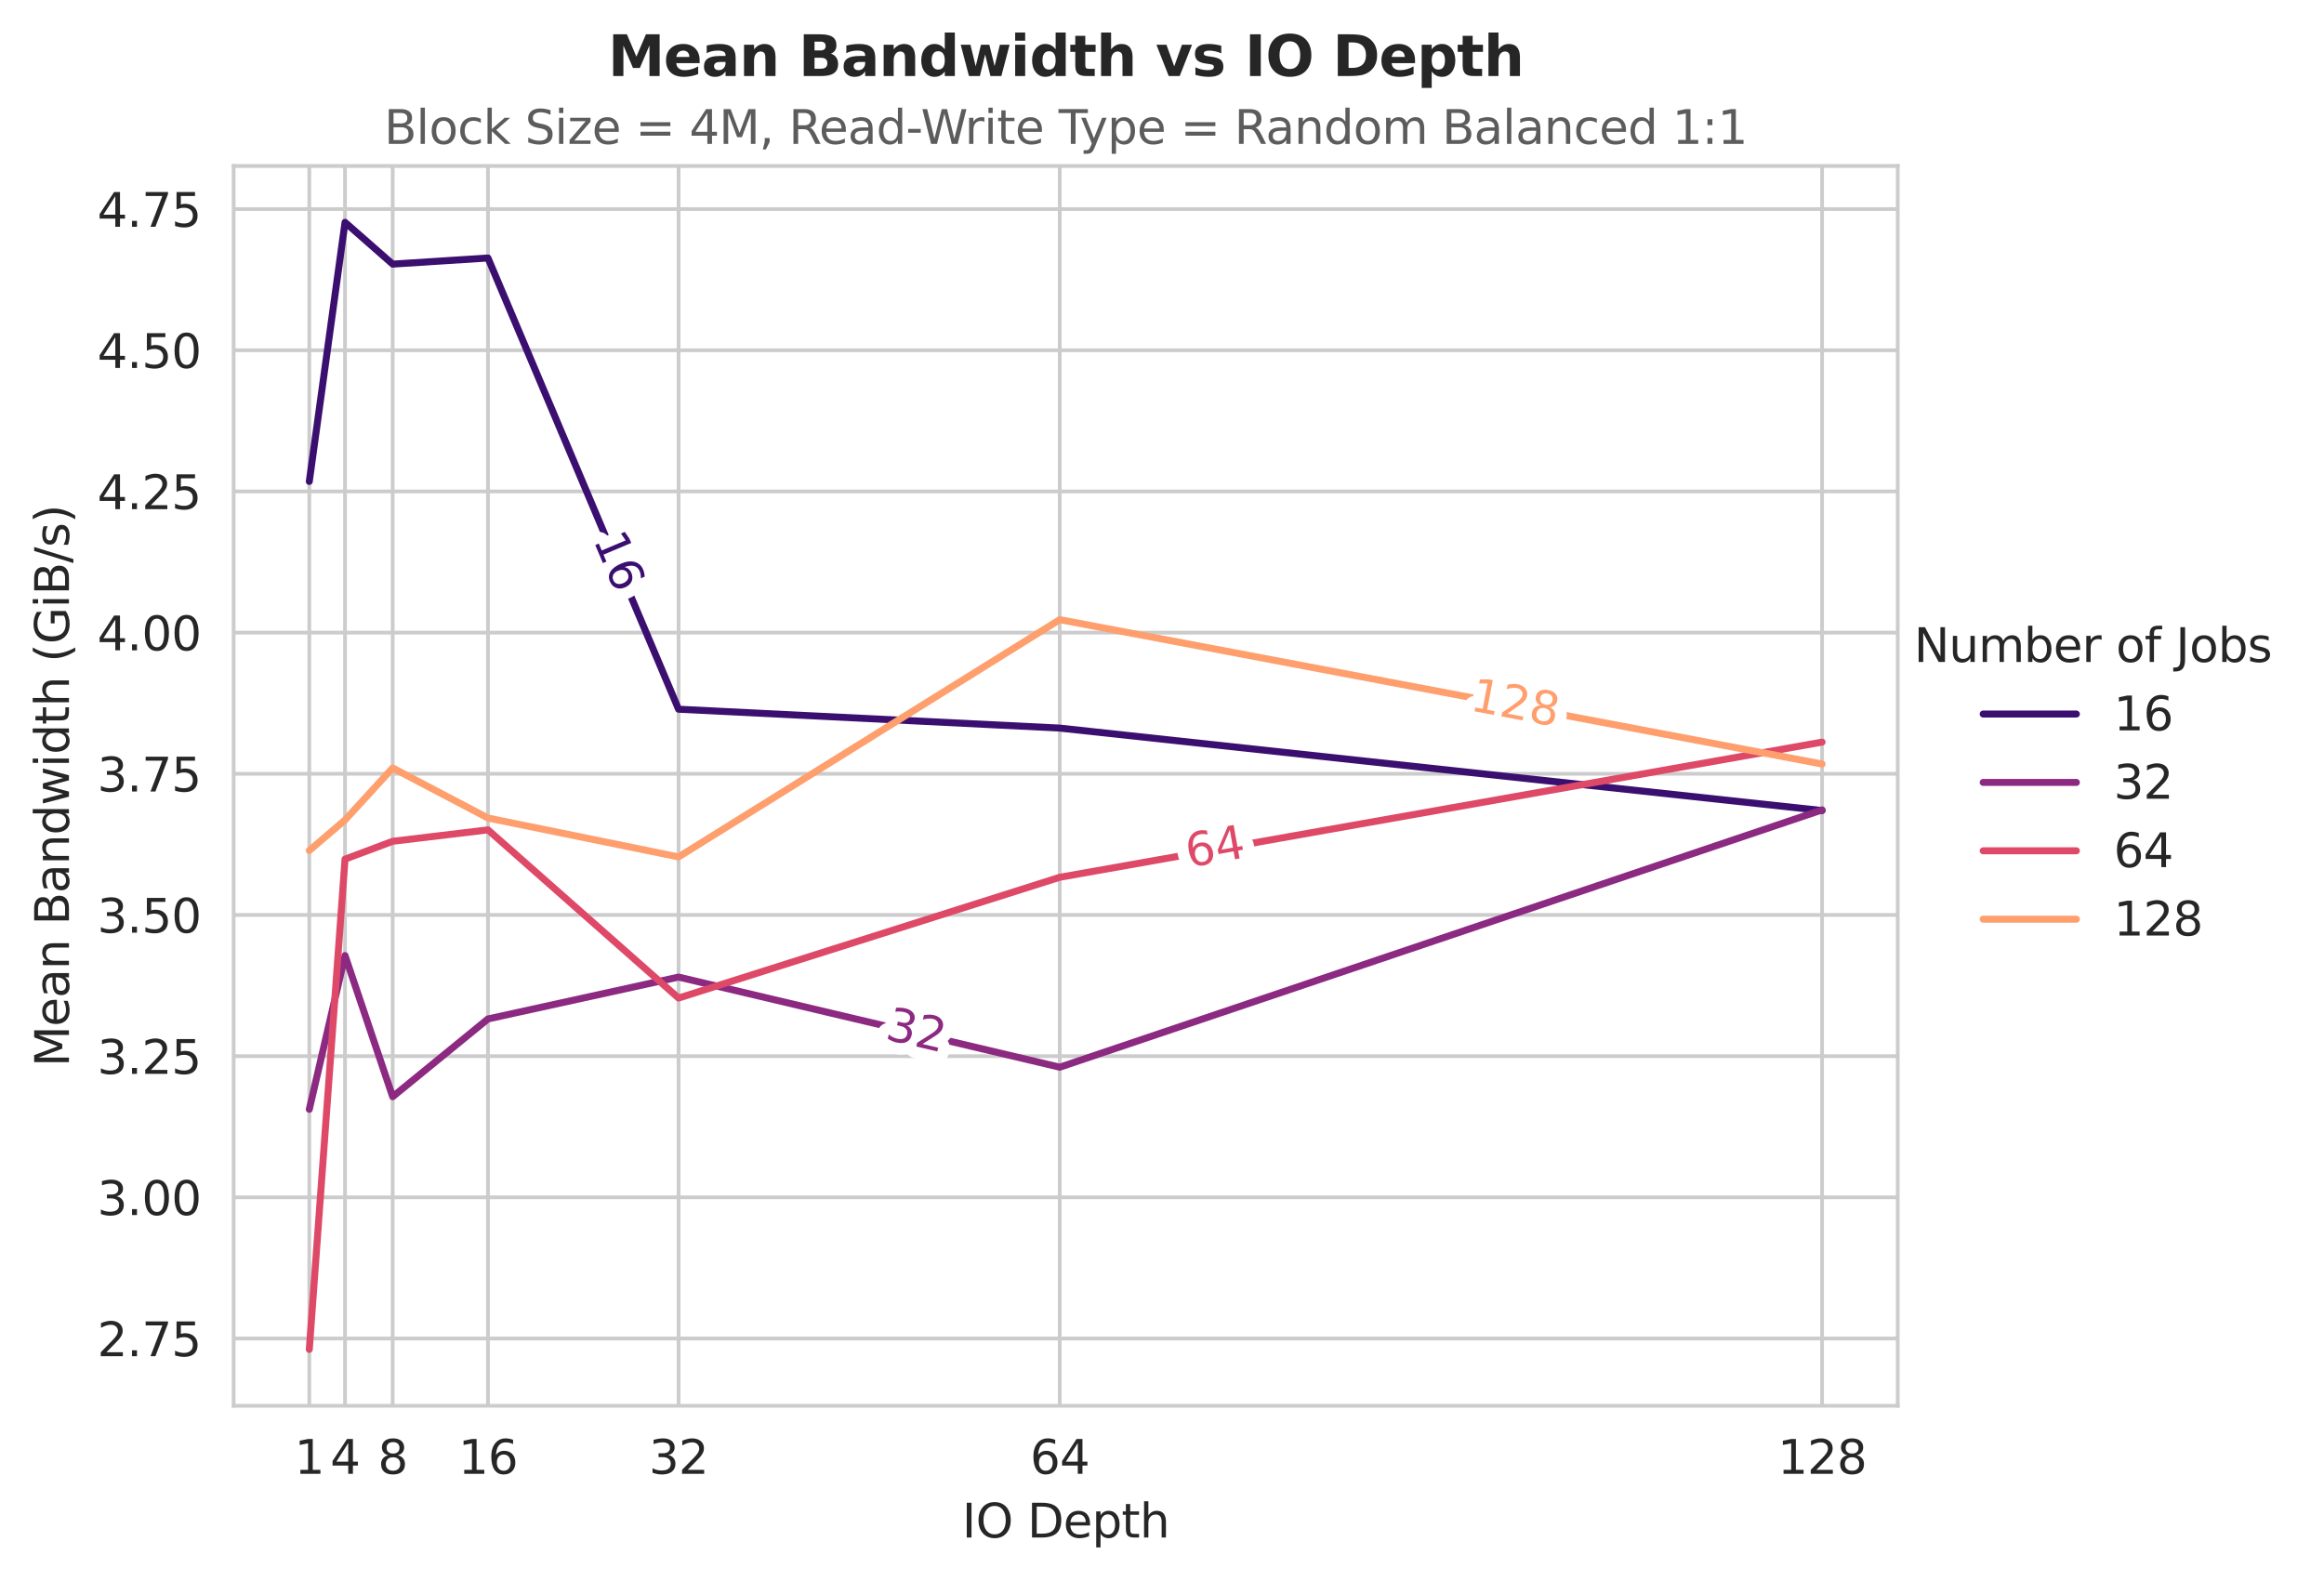 <?xml version="1.0" encoding="utf-8" standalone="no"?>
<!DOCTYPE svg PUBLIC "-//W3C//DTD SVG 1.1//EN"
  "http://www.w3.org/Graphics/SVG/1.1/DTD/svg11.dtd">
<svg xmlns:xlink="http://www.w3.org/1999/xlink" width="498.744pt" height="339.292pt" viewBox="0 0 498.744 339.292" xmlns="http://www.w3.org/2000/svg" version="1.1">
 <defs>
  <style type="text/css">*{stroke-linejoin: round; stroke-linecap: butt}</style>
 </defs>
 <g id="figure_1">
  <g id="patch_1">
   <path d="M 0 339.292 
L 498.744 339.292 
L 498.744 0 
L 0 0 
z
" style="fill: #ffffff"/>
  </g>
  <g id="axes_1">
   <g id="patch_2">
    <path d="M 50.144 301.736 
L 407.264 301.736 
L 407.264 35.624 
L 50.144 35.624 
z
" style="fill: #ffffff"/>
   </g>
   <g id="matplotlib.axis_1">
    <g id="xtick_1">
     <g id="line2d_1">
      <path d="M 104.722 301.736 
L 104.722 35.624 
" clip-path="url(#pbf89a504be)" style="fill: none; stroke: #cccccc; stroke-width: 0.8; stroke-linecap: round"/>
     </g>
     <g id="text_1">
      <!-- 16 -->
      <g style="fill: #262626" transform="translate(98.359 316.334) scale(0.1 -0.1)">
       <defs>
        <path id="DejaVuSans-31" d="M 794 531 
L 1825 531 
L 1825 4091 
L 703 3866 
L 703 4441 
L 1819 4666 
L 2450 4666 
L 2450 531 
L 3481 531 
L 3481 0 
L 794 0 
L 794 531 
z
" transform="scale(0.016)"/>
        <path id="DejaVuSans-36" d="M 2113 2584 
Q 1688 2584 1439 2293 
Q 1191 2003 1191 1497 
Q 1191 994 1439 701 
Q 1688 409 2113 409 
Q 2538 409 2786 701 
Q 3034 994 3034 1497 
Q 3034 2003 2786 2293 
Q 2538 2584 2113 2584 
z
M 3366 4563 
L 3366 3988 
Q 3128 4100 2886 4159 
Q 2644 4219 2406 4219 
Q 1781 4219 1451 3797 
Q 1122 3375 1075 2522 
Q 1259 2794 1537 2939 
Q 1816 3084 2150 3084 
Q 2853 3084 3261 2657 
Q 3669 2231 3669 1497 
Q 3669 778 3244 343 
Q 2819 -91 2113 -91 
Q 1303 -91 875 529 
Q 447 1150 447 2328 
Q 447 3434 972 4092 
Q 1497 4750 2381 4750 
Q 2619 4750 2861 4703 
Q 3103 4656 3366 4563 
z
" transform="scale(0.016)"/>
       </defs>
       <use xlink:href="#DejaVuSans-31"/>
       <use xlink:href="#DejaVuSans-36" transform="translate(63.623 0)"/>
      </g>
     </g>
    </g>
    <g id="xtick_2">
     <g id="line2d_2">
      <path d="M 74.045 301.736 
L 74.045 35.624 
" clip-path="url(#pbf89a504be)" style="fill: none; stroke: #cccccc; stroke-width: 0.8; stroke-linecap: round"/>
     </g>
     <g id="text_2">
      <!-- 4 -->
      <g style="fill: #262626" transform="translate(70.864 316.334) scale(0.1 -0.1)">
       <defs>
        <path id="DejaVuSans-34" d="M 2419 4116 
L 825 1625 
L 2419 1625 
L 2419 4116 
z
M 2253 4666 
L 3047 4666 
L 3047 1625 
L 3713 1625 
L 3713 1100 
L 3047 1100 
L 3047 0 
L 2419 0 
L 2419 1100 
L 313 1100 
L 313 1709 
L 2253 4666 
z
" transform="scale(0.016)"/>
       </defs>
       <use xlink:href="#DejaVuSans-34"/>
      </g>
     </g>
    </g>
    <g id="xtick_3">
     <g id="line2d_3">
      <path d="M 391.031 301.736 
L 391.031 35.624 
" clip-path="url(#pbf89a504be)" style="fill: none; stroke: #cccccc; stroke-width: 0.8; stroke-linecap: round"/>
     </g>
     <g id="text_3">
      <!-- 128 -->
      <g style="fill: #262626" transform="translate(381.487 316.334) scale(0.1 -0.1)">
       <defs>
        <path id="DejaVuSans-32" d="M 1228 531 
L 3431 531 
L 3431 0 
L 469 0 
L 469 531 
Q 828 903 1448 1529 
Q 2069 2156 2228 2338 
Q 2531 2678 2651 2914 
Q 2772 3150 2772 3378 
Q 2772 3750 2511 3984 
Q 2250 4219 1831 4219 
Q 1534 4219 1204 4116 
Q 875 4013 500 3803 
L 500 4441 
Q 881 4594 1212 4672 
Q 1544 4750 1819 4750 
Q 2544 4750 2975 4387 
Q 3406 4025 3406 3419 
Q 3406 3131 3298 2873 
Q 3191 2616 2906 2266 
Q 2828 2175 2409 1742 
Q 1991 1309 1228 531 
z
" transform="scale(0.016)"/>
        <path id="DejaVuSans-38" d="M 2034 2216 
Q 1584 2216 1326 1975 
Q 1069 1734 1069 1313 
Q 1069 891 1326 650 
Q 1584 409 2034 409 
Q 2484 409 2743 651 
Q 3003 894 3003 1313 
Q 3003 1734 2745 1975 
Q 2488 2216 2034 2216 
z
M 1403 2484 
Q 997 2584 770 2862 
Q 544 3141 544 3541 
Q 544 4100 942 4425 
Q 1341 4750 2034 4750 
Q 2731 4750 3128 4425 
Q 3525 4100 3525 3541 
Q 3525 3141 3298 2862 
Q 3072 2584 2669 2484 
Q 3125 2378 3379 2068 
Q 3634 1759 3634 1313 
Q 3634 634 3220 271 
Q 2806 -91 2034 -91 
Q 1263 -91 848 271 
Q 434 634 434 1313 
Q 434 1759 690 2068 
Q 947 2378 1403 2484 
z
M 1172 3481 
Q 1172 3119 1398 2916 
Q 1625 2713 2034 2713 
Q 2441 2713 2670 2916 
Q 2900 3119 2900 3481 
Q 2900 3844 2670 4047 
Q 2441 4250 2034 4250 
Q 1625 4250 1398 4047 
Q 1172 3844 1172 3481 
z
" transform="scale(0.016)"/>
       </defs>
       <use xlink:href="#DejaVuSans-31"/>
       <use xlink:href="#DejaVuSans-32" transform="translate(63.623 0)"/>
       <use xlink:href="#DejaVuSans-38" transform="translate(127.246 0)"/>
      </g>
     </g>
    </g>
    <g id="xtick_4">
     <g id="line2d_4">
      <path d="M 66.376 301.736 
L 66.376 35.624 
" clip-path="url(#pbf89a504be)" style="fill: none; stroke: #cccccc; stroke-width: 0.8; stroke-linecap: round"/>
     </g>
     <g id="text_4">
      <!-- 1 -->
      <g style="fill: #262626" transform="translate(63.195 316.334) scale(0.1 -0.1)">
       <use xlink:href="#DejaVuSans-31"/>
      </g>
     </g>
    </g>
    <g id="xtick_5">
     <g id="line2d_5">
      <path d="M 145.623 301.736 
L 145.623 35.624 
" clip-path="url(#pbf89a504be)" style="fill: none; stroke: #cccccc; stroke-width: 0.8; stroke-linecap: round"/>
     </g>
     <g id="text_5">
      <!-- 32 -->
      <g style="fill: #262626" transform="translate(139.26 316.334) scale(0.1 -0.1)">
       <defs>
        <path id="DejaVuSans-33" d="M 2597 2516 
Q 3050 2419 3304 2112 
Q 3559 1806 3559 1356 
Q 3559 666 3084 287 
Q 2609 -91 1734 -91 
Q 1441 -91 1130 -33 
Q 819 25 488 141 
L 488 750 
Q 750 597 1062 519 
Q 1375 441 1716 441 
Q 2309 441 2620 675 
Q 2931 909 2931 1356 
Q 2931 1769 2642 2001 
Q 2353 2234 1838 2234 
L 1294 2234 
L 1294 2753 
L 1863 2753 
Q 2328 2753 2575 2939 
Q 2822 3125 2822 3475 
Q 2822 3834 2567 4026 
Q 2313 4219 1838 4219 
Q 1578 4219 1281 4162 
Q 984 4106 628 3988 
L 628 4550 
Q 988 4650 1302 4700 
Q 1616 4750 1894 4750 
Q 2613 4750 3031 4423 
Q 3450 4097 3450 3541 
Q 3450 3153 3228 2886 
Q 3006 2619 2597 2516 
z
" transform="scale(0.016)"/>
       </defs>
       <use xlink:href="#DejaVuSans-33"/>
       <use xlink:href="#DejaVuSans-32" transform="translate(63.623 0)"/>
      </g>
     </g>
    </g>
    <g id="xtick_6">
     <g id="line2d_6">
      <path d="M 84.271 301.736 
L 84.271 35.624 
" clip-path="url(#pbf89a504be)" style="fill: none; stroke: #cccccc; stroke-width: 0.8; stroke-linecap: round"/>
     </g>
     <g id="text_6">
      <!-- 8 -->
      <g style="fill: #262626" transform="translate(81.09 316.334) scale(0.1 -0.1)">
       <use xlink:href="#DejaVuSans-38"/>
      </g>
     </g>
    </g>
    <g id="xtick_7">
     <g id="line2d_7">
      <path d="M 227.426 301.736 
L 227.426 35.624 
" clip-path="url(#pbf89a504be)" style="fill: none; stroke: #cccccc; stroke-width: 0.8; stroke-linecap: round"/>
     </g>
     <g id="text_7">
      <!-- 64 -->
      <g style="fill: #262626" transform="translate(221.063 316.334) scale(0.1 -0.1)">
       <use xlink:href="#DejaVuSans-36"/>
       <use xlink:href="#DejaVuSans-34" transform="translate(63.623 0)"/>
      </g>
     </g>
    </g>
    <g id="text_8">
     <!-- IO Depth -->
     <g style="fill: #262626" transform="translate(206.474 330.012) scale(0.1 -0.1)">
      <defs>
       <path id="DejaVuSans-49" d="M 628 4666 
L 1259 4666 
L 1259 0 
L 628 0 
L 628 4666 
z
" transform="scale(0.016)"/>
       <path id="DejaVuSans-4f" d="M 2522 4238 
Q 1834 4238 1429 3725 
Q 1025 3213 1025 2328 
Q 1025 1447 1429 934 
Q 1834 422 2522 422 
Q 3209 422 3611 934 
Q 4013 1447 4013 2328 
Q 4013 3213 3611 3725 
Q 3209 4238 2522 4238 
z
M 2522 4750 
Q 3503 4750 4090 4092 
Q 4678 3434 4678 2328 
Q 4678 1225 4090 567 
Q 3503 -91 2522 -91 
Q 1538 -91 948 565 
Q 359 1222 359 2328 
Q 359 3434 948 4092 
Q 1538 4750 2522 4750 
z
" transform="scale(0.016)"/>
       <path id="DejaVuSans-20" transform="scale(0.016)"/>
       <path id="DejaVuSans-44" d="M 1259 4147 
L 1259 519 
L 2022 519 
Q 2988 519 3436 956 
Q 3884 1394 3884 2338 
Q 3884 3275 3436 3711 
Q 2988 4147 2022 4147 
L 1259 4147 
z
M 628 4666 
L 1925 4666 
Q 3281 4666 3915 4102 
Q 4550 3538 4550 2338 
Q 4550 1131 3912 565 
Q 3275 0 1925 0 
L 628 0 
L 628 4666 
z
" transform="scale(0.016)"/>
       <path id="DejaVuSans-65" d="M 3597 1894 
L 3597 1613 
L 953 1613 
Q 991 1019 1311 708 
Q 1631 397 2203 397 
Q 2534 397 2845 478 
Q 3156 559 3463 722 
L 3463 178 
Q 3153 47 2828 -22 
Q 2503 -91 2169 -91 
Q 1331 -91 842 396 
Q 353 884 353 1716 
Q 353 2575 817 3079 
Q 1281 3584 2069 3584 
Q 2775 3584 3186 3129 
Q 3597 2675 3597 1894 
z
M 3022 2063 
Q 3016 2534 2758 2815 
Q 2500 3097 2075 3097 
Q 1594 3097 1305 2825 
Q 1016 2553 972 2059 
L 3022 2063 
z
" transform="scale(0.016)"/>
       <path id="DejaVuSans-70" d="M 1159 525 
L 1159 -1331 
L 581 -1331 
L 581 3500 
L 1159 3500 
L 1159 2969 
Q 1341 3281 1617 3432 
Q 1894 3584 2278 3584 
Q 2916 3584 3314 3078 
Q 3713 2572 3713 1747 
Q 3713 922 3314 415 
Q 2916 -91 2278 -91 
Q 1894 -91 1617 61 
Q 1341 213 1159 525 
z
M 3116 1747 
Q 3116 2381 2855 2742 
Q 2594 3103 2138 3103 
Q 1681 3103 1420 2742 
Q 1159 2381 1159 1747 
Q 1159 1113 1420 752 
Q 1681 391 2138 391 
Q 2594 391 2855 752 
Q 3116 1113 3116 1747 
z
" transform="scale(0.016)"/>
       <path id="DejaVuSans-74" d="M 1172 4494 
L 1172 3500 
L 2356 3500 
L 2356 3053 
L 1172 3053 
L 1172 1153 
Q 1172 725 1289 603 
Q 1406 481 1766 481 
L 2356 481 
L 2356 0 
L 1766 0 
Q 1100 0 847 248 
Q 594 497 594 1153 
L 594 3053 
L 172 3053 
L 172 3500 
L 594 3500 
L 594 4494 
L 1172 4494 
z
" transform="scale(0.016)"/>
       <path id="DejaVuSans-68" d="M 3513 2113 
L 3513 0 
L 2938 0 
L 2938 2094 
Q 2938 2591 2744 2837 
Q 2550 3084 2163 3084 
Q 1697 3084 1428 2787 
Q 1159 2491 1159 1978 
L 1159 0 
L 581 0 
L 581 4863 
L 1159 4863 
L 1159 2956 
Q 1366 3272 1645 3428 
Q 1925 3584 2291 3584 
Q 2894 3584 3203 3211 
Q 3513 2838 3513 2113 
z
" transform="scale(0.016)"/>
      </defs>
      <use xlink:href="#DejaVuSans-49"/>
      <use xlink:href="#DejaVuSans-4f" transform="translate(29.492 0)"/>
      <use xlink:href="#DejaVuSans-20" transform="translate(108.203 0)"/>
      <use xlink:href="#DejaVuSans-44" transform="translate(139.99 0)"/>
      <use xlink:href="#DejaVuSans-65" transform="translate(216.992 0)"/>
      <use xlink:href="#DejaVuSans-70" transform="translate(278.516 0)"/>
      <use xlink:href="#DejaVuSans-74" transform="translate(341.992 0)"/>
      <use xlink:href="#DejaVuSans-68" transform="translate(381.201 0)"/>
     </g>
    </g>
   </g>
   <g id="matplotlib.axis_2">
    <g id="ytick_1">
     <g id="line2d_8">
      <path d="M 50.144 287.297 
L 407.264 287.297 
" clip-path="url(#pbf89a504be)" style="fill: none; stroke: #cccccc; stroke-width: 0.8; stroke-linecap: round"/>
     </g>
     <g id="text_9">
      <!-- 2.75 -->
      <g style="fill: #262626" transform="translate(20.878 291.096) scale(0.1 -0.1)">
       <defs>
        <path id="DejaVuSans-2e" d="M 684 794 
L 1344 794 
L 1344 0 
L 684 0 
L 684 794 
z
" transform="scale(0.016)"/>
        <path id="DejaVuSans-37" d="M 525 4666 
L 3525 4666 
L 3525 4397 
L 1831 0 
L 1172 0 
L 2766 4134 
L 525 4134 
L 525 4666 
z
" transform="scale(0.016)"/>
        <path id="DejaVuSans-35" d="M 691 4666 
L 3169 4666 
L 3169 4134 
L 1269 4134 
L 1269 2991 
Q 1406 3038 1543 3061 
Q 1681 3084 1819 3084 
Q 2600 3084 3056 2656 
Q 3513 2228 3513 1497 
Q 3513 744 3044 326 
Q 2575 -91 1722 -91 
Q 1428 -91 1123 -41 
Q 819 9 494 109 
L 494 744 
Q 775 591 1075 516 
Q 1375 441 1709 441 
Q 2250 441 2565 725 
Q 2881 1009 2881 1497 
Q 2881 1984 2565 2268 
Q 2250 2553 1709 2553 
Q 1456 2553 1204 2497 
Q 953 2441 691 2322 
L 691 4666 
z
" transform="scale(0.016)"/>
       </defs>
       <use xlink:href="#DejaVuSans-32"/>
       <use xlink:href="#DejaVuSans-2e" transform="translate(63.623 0)"/>
       <use xlink:href="#DejaVuSans-37" transform="translate(95.41 0)"/>
       <use xlink:href="#DejaVuSans-35" transform="translate(159.033 0)"/>
      </g>
     </g>
    </g>
    <g id="ytick_2">
     <g id="line2d_9">
      <path d="M 50.144 256.995 
L 407.264 256.995 
" clip-path="url(#pbf89a504be)" style="fill: none; stroke: #cccccc; stroke-width: 0.8; stroke-linecap: round"/>
     </g>
     <g id="text_10">
      <!-- 3.00 -->
      <g style="fill: #262626" transform="translate(20.878 260.794) scale(0.1 -0.1)">
       <defs>
        <path id="DejaVuSans-30" d="M 2034 4250 
Q 1547 4250 1301 3770 
Q 1056 3291 1056 2328 
Q 1056 1369 1301 889 
Q 1547 409 2034 409 
Q 2525 409 2770 889 
Q 3016 1369 3016 2328 
Q 3016 3291 2770 3770 
Q 2525 4250 2034 4250 
z
M 2034 4750 
Q 2819 4750 3233 4129 
Q 3647 3509 3647 2328 
Q 3647 1150 3233 529 
Q 2819 -91 2034 -91 
Q 1250 -91 836 529 
Q 422 1150 422 2328 
Q 422 3509 836 4129 
Q 1250 4750 2034 4750 
z
" transform="scale(0.016)"/>
       </defs>
       <use xlink:href="#DejaVuSans-33"/>
       <use xlink:href="#DejaVuSans-2e" transform="translate(63.623 0)"/>
       <use xlink:href="#DejaVuSans-30" transform="translate(95.41 0)"/>
       <use xlink:href="#DejaVuSans-30" transform="translate(159.033 0)"/>
      </g>
     </g>
    </g>
    <g id="ytick_3">
     <g id="line2d_10">
      <path d="M 50.144 226.693 
L 407.264 226.693 
" clip-path="url(#pbf89a504be)" style="fill: none; stroke: #cccccc; stroke-width: 0.8; stroke-linecap: round"/>
     </g>
     <g id="text_11">
      <!-- 3.25 -->
      <g style="fill: #262626" transform="translate(20.878 230.492) scale(0.1 -0.1)">
       <use xlink:href="#DejaVuSans-33"/>
       <use xlink:href="#DejaVuSans-2e" transform="translate(63.623 0)"/>
       <use xlink:href="#DejaVuSans-32" transform="translate(95.41 0)"/>
       <use xlink:href="#DejaVuSans-35" transform="translate(159.033 0)"/>
      </g>
     </g>
    </g>
    <g id="ytick_4">
     <g id="line2d_11">
      <path d="M 50.144 196.39 
L 407.264 196.39 
" clip-path="url(#pbf89a504be)" style="fill: none; stroke: #cccccc; stroke-width: 0.8; stroke-linecap: round"/>
     </g>
     <g id="text_12">
      <!-- 3.50 -->
      <g style="fill: #262626" transform="translate(20.878 200.189) scale(0.1 -0.1)">
       <use xlink:href="#DejaVuSans-33"/>
       <use xlink:href="#DejaVuSans-2e" transform="translate(63.623 0)"/>
       <use xlink:href="#DejaVuSans-35" transform="translate(95.41 0)"/>
       <use xlink:href="#DejaVuSans-30" transform="translate(159.033 0)"/>
      </g>
     </g>
    </g>
    <g id="ytick_5">
     <g id="line2d_12">
      <path d="M 50.144 166.088 
L 407.264 166.088 
" clip-path="url(#pbf89a504be)" style="fill: none; stroke: #cccccc; stroke-width: 0.8; stroke-linecap: round"/>
     </g>
     <g id="text_13">
      <!-- 3.75 -->
      <g style="fill: #262626" transform="translate(20.878 169.887) scale(0.1 -0.1)">
       <use xlink:href="#DejaVuSans-33"/>
       <use xlink:href="#DejaVuSans-2e" transform="translate(63.623 0)"/>
       <use xlink:href="#DejaVuSans-37" transform="translate(95.41 0)"/>
       <use xlink:href="#DejaVuSans-35" transform="translate(159.033 0)"/>
      </g>
     </g>
    </g>
    <g id="ytick_6">
     <g id="line2d_13">
      <path d="M 50.144 135.785 
L 407.264 135.785 
" clip-path="url(#pbf89a504be)" style="fill: none; stroke: #cccccc; stroke-width: 0.8; stroke-linecap: round"/>
     </g>
     <g id="text_14">
      <!-- 4.00 -->
      <g style="fill: #262626" transform="translate(20.878 139.585) scale(0.1 -0.1)">
       <use xlink:href="#DejaVuSans-34"/>
       <use xlink:href="#DejaVuSans-2e" transform="translate(63.623 0)"/>
       <use xlink:href="#DejaVuSans-30" transform="translate(95.41 0)"/>
       <use xlink:href="#DejaVuSans-30" transform="translate(159.033 0)"/>
      </g>
     </g>
    </g>
    <g id="ytick_7">
     <g id="line2d_14">
      <path d="M 50.144 105.483 
L 407.264 105.483 
" clip-path="url(#pbf89a504be)" style="fill: none; stroke: #cccccc; stroke-width: 0.8; stroke-linecap: round"/>
     </g>
     <g id="text_15">
      <!-- 4.25 -->
      <g style="fill: #262626" transform="translate(20.878 109.282) scale(0.1 -0.1)">
       <use xlink:href="#DejaVuSans-34"/>
       <use xlink:href="#DejaVuSans-2e" transform="translate(63.623 0)"/>
       <use xlink:href="#DejaVuSans-32" transform="translate(95.41 0)"/>
       <use xlink:href="#DejaVuSans-35" transform="translate(159.033 0)"/>
      </g>
     </g>
    </g>
    <g id="ytick_8">
     <g id="line2d_15">
      <path d="M 50.144 75.181 
L 407.264 75.181 
" clip-path="url(#pbf89a504be)" style="fill: none; stroke: #cccccc; stroke-width: 0.8; stroke-linecap: round"/>
     </g>
     <g id="text_16">
      <!-- 4.50 -->
      <g style="fill: #262626" transform="translate(20.878 78.98) scale(0.1 -0.1)">
       <use xlink:href="#DejaVuSans-34"/>
       <use xlink:href="#DejaVuSans-2e" transform="translate(63.623 0)"/>
       <use xlink:href="#DejaVuSans-35" transform="translate(95.41 0)"/>
       <use xlink:href="#DejaVuSans-30" transform="translate(159.033 0)"/>
      </g>
     </g>
    </g>
    <g id="ytick_9">
     <g id="line2d_16">
      <path d="M 50.144 44.878 
L 407.264 44.878 
" clip-path="url(#pbf89a504be)" style="fill: none; stroke: #cccccc; stroke-width: 0.8; stroke-linecap: round"/>
     </g>
     <g id="text_17">
      <!-- 4.75 -->
      <g style="fill: #262626" transform="translate(20.878 48.678) scale(0.1 -0.1)">
       <use xlink:href="#DejaVuSans-34"/>
       <use xlink:href="#DejaVuSans-2e" transform="translate(63.623 0)"/>
       <use xlink:href="#DejaVuSans-37" transform="translate(95.41 0)"/>
       <use xlink:href="#DejaVuSans-35" transform="translate(159.033 0)"/>
      </g>
     </g>
    </g>
    <g id="text_18">
     <!-- Mean Bandwidth (GiB/s) -->
     <g style="fill: #262626" transform="translate(14.798 228.984) rotate(-90) scale(0.1 -0.1)">
      <defs>
       <path id="DejaVuSans-4d" d="M 628 4666 
L 1569 4666 
L 2759 1491 
L 3956 4666 
L 4897 4666 
L 4897 0 
L 4281 0 
L 4281 4097 
L 3078 897 
L 2444 897 
L 1241 4097 
L 1241 0 
L 628 0 
L 628 4666 
z
" transform="scale(0.016)"/>
       <path id="DejaVuSans-61" d="M 2194 1759 
Q 1497 1759 1228 1600 
Q 959 1441 959 1056 
Q 959 750 1161 570 
Q 1363 391 1709 391 
Q 2188 391 2477 730 
Q 2766 1069 2766 1631 
L 2766 1759 
L 2194 1759 
z
M 3341 1997 
L 3341 0 
L 2766 0 
L 2766 531 
Q 2569 213 2275 61 
Q 1981 -91 1556 -91 
Q 1019 -91 701 211 
Q 384 513 384 1019 
Q 384 1609 779 1909 
Q 1175 2209 1959 2209 
L 2766 2209 
L 2766 2266 
Q 2766 2663 2505 2880 
Q 2244 3097 1772 3097 
Q 1472 3097 1187 3025 
Q 903 2953 641 2809 
L 641 3341 
Q 956 3463 1253 3523 
Q 1550 3584 1831 3584 
Q 2591 3584 2966 3190 
Q 3341 2797 3341 1997 
z
" transform="scale(0.016)"/>
       <path id="DejaVuSans-6e" d="M 3513 2113 
L 3513 0 
L 2938 0 
L 2938 2094 
Q 2938 2591 2744 2837 
Q 2550 3084 2163 3084 
Q 1697 3084 1428 2787 
Q 1159 2491 1159 1978 
L 1159 0 
L 581 0 
L 581 3500 
L 1159 3500 
L 1159 2956 
Q 1366 3272 1645 3428 
Q 1925 3584 2291 3584 
Q 2894 3584 3203 3211 
Q 3513 2838 3513 2113 
z
" transform="scale(0.016)"/>
       <path id="DejaVuSans-42" d="M 1259 2228 
L 1259 519 
L 2272 519 
Q 2781 519 3026 730 
Q 3272 941 3272 1375 
Q 3272 1813 3026 2020 
Q 2781 2228 2272 2228 
L 1259 2228 
z
M 1259 4147 
L 1259 2741 
L 2194 2741 
Q 2656 2741 2882 2914 
Q 3109 3088 3109 3444 
Q 3109 3797 2882 3972 
Q 2656 4147 2194 4147 
L 1259 4147 
z
M 628 4666 
L 2241 4666 
Q 2963 4666 3353 4366 
Q 3744 4066 3744 3513 
Q 3744 3084 3544 2831 
Q 3344 2578 2956 2516 
Q 3422 2416 3680 2098 
Q 3938 1781 3938 1306 
Q 3938 681 3513 340 
Q 3088 0 2303 0 
L 628 0 
L 628 4666 
z
" transform="scale(0.016)"/>
       <path id="DejaVuSans-64" d="M 2906 2969 
L 2906 4863 
L 3481 4863 
L 3481 0 
L 2906 0 
L 2906 525 
Q 2725 213 2448 61 
Q 2172 -91 1784 -91 
Q 1150 -91 751 415 
Q 353 922 353 1747 
Q 353 2572 751 3078 
Q 1150 3584 1784 3584 
Q 2172 3584 2448 3432 
Q 2725 3281 2906 2969 
z
M 947 1747 
Q 947 1113 1208 752 
Q 1469 391 1925 391 
Q 2381 391 2643 752 
Q 2906 1113 2906 1747 
Q 2906 2381 2643 2742 
Q 2381 3103 1925 3103 
Q 1469 3103 1208 2742 
Q 947 2381 947 1747 
z
" transform="scale(0.016)"/>
       <path id="DejaVuSans-77" d="M 269 3500 
L 844 3500 
L 1563 769 
L 2278 3500 
L 2956 3500 
L 3675 769 
L 4391 3500 
L 4966 3500 
L 4050 0 
L 3372 0 
L 2619 2869 
L 1863 0 
L 1184 0 
L 269 3500 
z
" transform="scale(0.016)"/>
       <path id="DejaVuSans-69" d="M 603 3500 
L 1178 3500 
L 1178 0 
L 603 0 
L 603 3500 
z
M 603 4863 
L 1178 4863 
L 1178 4134 
L 603 4134 
L 603 4863 
z
" transform="scale(0.016)"/>
       <path id="DejaVuSans-28" d="M 1984 4856 
Q 1566 4138 1362 3434 
Q 1159 2731 1159 2009 
Q 1159 1288 1364 580 
Q 1569 -128 1984 -844 
L 1484 -844 
Q 1016 -109 783 600 
Q 550 1309 550 2009 
Q 550 2706 781 3412 
Q 1013 4119 1484 4856 
L 1984 4856 
z
" transform="scale(0.016)"/>
       <path id="DejaVuSans-47" d="M 3809 666 
L 3809 1919 
L 2778 1919 
L 2778 2438 
L 4434 2438 
L 4434 434 
Q 4069 175 3628 42 
Q 3188 -91 2688 -91 
Q 1594 -91 976 548 
Q 359 1188 359 2328 
Q 359 3472 976 4111 
Q 1594 4750 2688 4750 
Q 3144 4750 3555 4637 
Q 3966 4525 4313 4306 
L 4313 3634 
Q 3963 3931 3569 4081 
Q 3175 4231 2741 4231 
Q 1884 4231 1454 3753 
Q 1025 3275 1025 2328 
Q 1025 1384 1454 906 
Q 1884 428 2741 428 
Q 3075 428 3337 486 
Q 3600 544 3809 666 
z
" transform="scale(0.016)"/>
       <path id="DejaVuSans-2f" d="M 1625 4666 
L 2156 4666 
L 531 -594 
L 0 -594 
L 1625 4666 
z
" transform="scale(0.016)"/>
       <path id="DejaVuSans-73" d="M 2834 3397 
L 2834 2853 
Q 2591 2978 2328 3040 
Q 2066 3103 1784 3103 
Q 1356 3103 1142 2972 
Q 928 2841 928 2578 
Q 928 2378 1081 2264 
Q 1234 2150 1697 2047 
L 1894 2003 
Q 2506 1872 2764 1633 
Q 3022 1394 3022 966 
Q 3022 478 2636 193 
Q 2250 -91 1575 -91 
Q 1294 -91 989 -36 
Q 684 19 347 128 
L 347 722 
Q 666 556 975 473 
Q 1284 391 1588 391 
Q 1994 391 2212 530 
Q 2431 669 2431 922 
Q 2431 1156 2273 1281 
Q 2116 1406 1581 1522 
L 1381 1569 
Q 847 1681 609 1914 
Q 372 2147 372 2553 
Q 372 3047 722 3315 
Q 1072 3584 1716 3584 
Q 2034 3584 2315 3537 
Q 2597 3491 2834 3397 
z
" transform="scale(0.016)"/>
       <path id="DejaVuSans-29" d="M 513 4856 
L 1013 4856 
Q 1481 4119 1714 3412 
Q 1947 2706 1947 2009 
Q 1947 1309 1714 600 
Q 1481 -109 1013 -844 
L 513 -844 
Q 928 -128 1133 580 
Q 1338 1288 1338 2009 
Q 1338 2731 1133 3434 
Q 928 4138 513 4856 
z
" transform="scale(0.016)"/>
      </defs>
      <use xlink:href="#DejaVuSans-4d"/>
      <use xlink:href="#DejaVuSans-65" transform="translate(86.279 0)"/>
      <use xlink:href="#DejaVuSans-61" transform="translate(147.803 0)"/>
      <use xlink:href="#DejaVuSans-6e" transform="translate(209.082 0)"/>
      <use xlink:href="#DejaVuSans-20" transform="translate(272.461 0)"/>
      <use xlink:href="#DejaVuSans-42" transform="translate(304.248 0)"/>
      <use xlink:href="#DejaVuSans-61" transform="translate(372.852 0)"/>
      <use xlink:href="#DejaVuSans-6e" transform="translate(434.131 0)"/>
      <use xlink:href="#DejaVuSans-64" transform="translate(497.51 0)"/>
      <use xlink:href="#DejaVuSans-77" transform="translate(560.986 0)"/>
      <use xlink:href="#DejaVuSans-69" transform="translate(642.773 0)"/>
      <use xlink:href="#DejaVuSans-64" transform="translate(670.557 0)"/>
      <use xlink:href="#DejaVuSans-74" transform="translate(734.033 0)"/>
      <use xlink:href="#DejaVuSans-68" transform="translate(773.242 0)"/>
      <use xlink:href="#DejaVuSans-20" transform="translate(836.621 0)"/>
      <use xlink:href="#DejaVuSans-28" transform="translate(868.408 0)"/>
      <use xlink:href="#DejaVuSans-47" transform="translate(907.422 0)"/>
      <use xlink:href="#DejaVuSans-69" transform="translate(984.912 0)"/>
      <use xlink:href="#DejaVuSans-42" transform="translate(1012.695 0)"/>
      <use xlink:href="#DejaVuSans-2f" transform="translate(1081.299 0)"/>
      <use xlink:href="#DejaVuSans-73" transform="translate(1114.99 0)"/>
      <use xlink:href="#DejaVuSans-29" transform="translate(1167.09 0)"/>
     </g>
    </g>
   </g>
   <g id="FillBetweenPolyCollection_1"/>
   <g id="FillBetweenPolyCollection_2"/>
   <g id="FillBetweenPolyCollection_3"/>
   <g id="FillBetweenPolyCollection_4"/>
   <g id="line2d_17">
    <path d="M 66.376 103.338 
L 74.045 47.72 
L 84.271 56.689 
L 104.722 55.378 
L 145.623 152.226 
L 227.426 156.277 
L 391.031 173.976 
" clip-path="url(#pbf89a504be)" style="fill: none; stroke: #3b0f70; stroke-width: 1.5; stroke-linecap: round"/>
   </g>
   <g id="line2d_18">
    <path d="M 66.376 238.107 
L 74.045 205.096 
L 84.271 235.398 
L 104.722 218.704 
L 145.623 209.719 
L 227.426 229.065 
L 391.031 173.837 
" clip-path="url(#pbf89a504be)" style="fill: none; stroke: #8c2981; stroke-width: 1.5; stroke-linecap: round"/>
   </g>
   <g id="line2d_19">
    <path d="M 66.376 289.64 
L 74.045 184.407 
L 84.271 180.573 
L 104.722 178.123 
L 145.623 214.223 
L 227.426 188.299 
L 391.031 159.29 
" clip-path="url(#pbf89a504be)" style="fill: none; stroke: #de4968; stroke-width: 1.5; stroke-linecap: round"/>
   </g>
   <g id="line2d_20">
    <path d="M 66.376 182.561 
L 74.045 176.005 
L 84.271 164.837 
L 104.722 175.582 
L 145.623 183.93 
L 227.426 133 
L 391.031 163.99 
" clip-path="url(#pbf89a504be)" style="fill: none; stroke: #fe9f6d; stroke-width: 1.5; stroke-linecap: round"/>
   </g>
   <g id="line2d_21"/>
   <g id="line2d_22"/>
   <g id="line2d_23"/>
   <g id="line2d_24"/>
   <g id="text_19">
    <path d="M 128.511 116.668 
L 129.138 118.152 
L 134.262 115.988 
L 133.256 114.51 
L 134.084 114.16 
L 135.086 115.63 
L 135.47 116.538 
L 129.518 119.051 
L 130.144 120.535 
L 129.38 120.858 
L 127.747 116.991 
L 128.511 116.668 
z
M 134.743 123.179 
Q 134.485 122.568 133.915 122.386 
Q 133.346 122.206 132.618 122.513 
Q 131.894 122.819 131.623 123.354 
Q 131.354 123.89 131.612 124.502 
Q 131.871 125.113 132.442 125.293 
Q 133.014 125.472 133.738 125.166 
Q 134.467 124.858 134.733 124.325 
Q 135.002 123.791 134.743 123.179 
z
M 138.353 123.78 
L 137.526 124.13 
Q 137.542 123.719 137.48 123.335 
Q 137.419 122.95 137.275 122.607 
Q 136.895 121.708 136.087 121.489 
Q 135.279 121.272 134.023 121.723 
Q 134.526 121.823 134.904 122.135 
Q 135.282 122.448 135.485 122.929 
Q 135.913 123.941 135.546 124.788 
Q 135.181 125.634 134.124 126.08 
Q 133.09 126.517 132.205 126.17 
Q 131.322 125.822 130.893 124.806 
Q 130.4 123.64 131.033 122.647 
Q 131.666 121.653 133.362 120.937 
Q 134.954 120.265 136.22 120.62 
Q 137.486 120.976 138.024 122.249 
Q 138.169 122.591 138.248 122.968 
Q 138.327 123.345 138.353 123.78 
z
" clip-path="url(#pbf89a504be)" style="fill: #3b0f70; stroke: #ffffff; stroke-width: 5"/>
    <path d="M 128.511 116.668 
L 129.138 118.152 
L 134.262 115.988 
L 133.256 114.51 
L 134.084 114.16 
L 135.086 115.63 
L 135.47 116.538 
L 129.518 119.051 
L 130.144 120.535 
L 129.38 120.858 
L 127.747 116.991 
L 128.511 116.668 
z
M 134.743 123.179 
Q 134.485 122.568 133.915 122.386 
Q 133.346 122.206 132.618 122.513 
Q 131.894 122.819 131.623 123.354 
Q 131.354 123.89 131.612 124.502 
Q 131.871 125.113 132.442 125.293 
Q 133.014 125.472 133.738 125.166 
Q 134.467 124.858 134.733 124.325 
Q 135.002 123.791 134.743 123.179 
z
M 138.353 123.78 
L 137.526 124.13 
Q 137.542 123.719 137.48 123.335 
Q 137.419 122.95 137.275 122.607 
Q 136.895 121.708 136.087 121.489 
Q 135.279 121.272 134.023 121.723 
Q 134.526 121.823 134.904 122.135 
Q 135.282 122.448 135.485 122.929 
Q 135.913 123.941 135.546 124.788 
Q 135.181 125.634 134.124 126.08 
Q 133.09 126.517 132.205 126.17 
Q 131.322 125.822 130.893 124.806 
Q 130.4 123.64 131.033 122.647 
Q 131.666 121.653 133.362 120.937 
Q 134.954 120.265 136.22 120.62 
Q 137.486 120.976 138.024 122.249 
Q 138.169 122.591 138.248 122.968 
Q 138.327 123.345 138.353 123.78 
z
" clip-path="url(#pbf89a504be)" style="fill: #3b0f70"/>
   </g>
   <g id="text_20">
    <path d="M 194.59 220.095 
Q 195.244 220.406 195.52 220.964 
Q 195.797 221.521 195.635 222.205 
Q 195.387 223.254 194.529 223.66 
Q 193.671 224.064 192.34 223.749 
Q 191.895 223.644 191.443 223.444 
Q 190.99 223.244 190.529 222.948 
L 190.748 222.022 
Q 191.091 222.349 191.538 222.58 
Q 191.986 222.811 192.504 222.934 
Q 193.406 223.147 193.963 222.903 
Q 194.52 222.659 194.681 221.979 
Q 194.829 221.351 194.473 220.895 
Q 194.117 220.436 193.334 220.251 
L 192.507 220.056 
L 192.694 219.266 
L 193.559 219.471 
Q 194.266 219.638 194.709 219.444 
Q 195.151 219.25 195.277 218.718 
Q 195.406 218.172 195.087 217.789 
Q 194.77 217.404 194.048 217.233 
Q 193.653 217.139 193.181 217.119 
Q 192.709 217.098 192.125 217.149 
L 192.327 216.295 
Q 192.911 216.272 193.406 216.309 
Q 193.902 216.346 194.324 216.446 
Q 195.418 216.704 195.936 217.352 
Q 196.455 217.998 196.255 218.844 
Q 196.116 219.434 195.682 219.76 
Q 195.249 220.086 194.59 220.095 
z
M 197.986 224.086 
L 201.336 224.878 
L 201.145 225.685 
L 196.641 224.62 
L 196.832 223.813 
Q 197.511 223.376 198.679 222.647 
Q 199.849 221.917 200.156 221.698 
Q 200.739 221.29 201.007 220.974 
Q 201.275 220.659 201.357 220.312 
Q 201.491 219.746 201.179 219.297 
Q 200.866 218.845 200.229 218.695 
Q 199.777 218.588 199.239 218.626 
Q 198.701 218.664 198.056 218.849 
L 198.285 217.879 
Q 198.919 217.783 199.451 217.783 
Q 199.984 217.784 200.402 217.883 
Q 201.504 218.144 202.029 218.851 
Q 202.554 219.556 202.336 220.478 
Q 202.233 220.916 201.976 221.269 
Q 201.721 221.621 201.161 222.051 
Q 201.01 222.161 200.217 222.669 
Q 199.426 223.177 197.986 224.086 
z
" clip-path="url(#pbf89a504be)" style="fill: #8c2981; stroke: #ffffff; stroke-width: 5"/>
    <path d="M 194.59 220.095 
Q 195.244 220.406 195.52 220.964 
Q 195.797 221.521 195.635 222.205 
Q 195.387 223.254 194.529 223.66 
Q 193.671 224.064 192.34 223.749 
Q 191.895 223.644 191.443 223.444 
Q 190.99 223.244 190.529 222.948 
L 190.748 222.022 
Q 191.091 222.349 191.538 222.58 
Q 191.986 222.811 192.504 222.934 
Q 193.406 223.147 193.963 222.903 
Q 194.52 222.659 194.681 221.979 
Q 194.829 221.351 194.473 220.895 
Q 194.117 220.436 193.334 220.251 
L 192.507 220.056 
L 192.694 219.266 
L 193.559 219.471 
Q 194.266 219.638 194.709 219.444 
Q 195.151 219.25 195.277 218.718 
Q 195.406 218.172 195.087 217.789 
Q 194.77 217.404 194.048 217.233 
Q 193.653 217.139 193.181 217.119 
Q 192.709 217.098 192.125 217.149 
L 192.327 216.295 
Q 192.911 216.272 193.406 216.309 
Q 193.902 216.346 194.324 216.446 
Q 195.418 216.704 195.936 217.352 
Q 196.455 217.998 196.255 218.844 
Q 196.116 219.434 195.682 219.76 
Q 195.249 220.086 194.59 220.095 
z
M 197.986 224.086 
L 201.336 224.878 
L 201.145 225.685 
L 196.641 224.62 
L 196.832 223.813 
Q 197.511 223.376 198.679 222.647 
Q 199.849 221.917 200.156 221.698 
Q 200.739 221.29 201.007 220.974 
Q 201.275 220.659 201.357 220.312 
Q 201.491 219.746 201.179 219.297 
Q 200.866 218.845 200.229 218.695 
Q 199.777 218.588 199.239 218.626 
Q 198.701 218.664 198.056 218.849 
L 198.285 217.879 
Q 198.919 217.783 199.451 217.783 
Q 199.984 217.784 200.402 217.883 
Q 201.504 218.144 202.029 218.851 
Q 202.554 219.556 202.336 220.478 
Q 202.233 220.916 201.976 221.269 
Q 201.721 221.621 201.161 222.051 
Q 201.01 222.161 200.217 222.669 
Q 199.426 223.177 197.986 224.086 
z
" clip-path="url(#pbf89a504be)" style="fill: #8c2981"/>
   </g>
   <g id="text_21">
    <path d="M 257.607 181.649 
Q 256.954 181.765 256.65 182.281 
Q 256.347 182.795 256.486 183.573 
Q 256.623 184.347 257.084 184.73 
Q 257.547 185.112 258.201 184.996 
Q 258.855 184.88 259.157 184.363 
Q 259.458 183.844 259.321 183.071 
Q 259.183 182.292 258.722 181.914 
Q 258.261 181.534 257.607 181.649 
z
M 258.995 178.263 
L 259.152 179.148 
Q 258.756 179.04 258.367 179.015 
Q 257.978 178.989 257.612 179.054 
Q 256.651 179.225 256.258 179.964 
Q 255.867 180.703 256.027 182.028 
Q 256.236 181.559 256.624 181.26 
Q 257.014 180.961 257.528 180.87 
Q 258.61 180.678 259.354 181.224 
Q 260.098 181.768 260.298 182.897 
Q 260.494 184.004 259.959 184.789 
Q 259.423 185.572 258.337 185.765 
Q 257.091 185.986 256.263 185.149 
Q 255.436 184.31 255.114 182.498 
Q 254.812 180.796 255.441 179.641 
Q 256.069 178.485 257.429 178.244 
Q 257.795 178.179 258.18 178.185 
Q 258.565 178.192 258.995 178.263 
z
M 263.925 178.098 
L 262.152 182.365 
L 264.604 181.931 
L 263.925 178.098 
z
M 263.52 177.297 
L 264.741 177.081 
L 265.571 181.759 
L 266.595 181.578 
L 266.738 182.385 
L 265.714 182.567 
L 266.014 184.259 
L 265.048 184.431 
L 264.748 182.738 
L 261.508 183.313 
L 261.341 182.376 
L 263.52 177.297 
z
" clip-path="url(#pbf89a504be)" style="fill: #de4968; stroke: #ffffff; stroke-width: 5"/>
    <path d="M 257.607 181.649 
Q 256.954 181.765 256.65 182.281 
Q 256.347 182.795 256.486 183.573 
Q 256.623 184.347 257.084 184.73 
Q 257.547 185.112 258.201 184.996 
Q 258.855 184.88 259.157 184.363 
Q 259.458 183.844 259.321 183.071 
Q 259.183 182.292 258.722 181.914 
Q 258.261 181.534 257.607 181.649 
z
M 258.995 178.263 
L 259.152 179.148 
Q 258.756 179.04 258.367 179.015 
Q 257.978 178.989 257.612 179.054 
Q 256.651 179.225 256.258 179.964 
Q 255.867 180.703 256.027 182.028 
Q 256.236 181.559 256.624 181.26 
Q 257.014 180.961 257.528 180.87 
Q 258.61 180.678 259.354 181.224 
Q 260.098 181.768 260.298 182.897 
Q 260.494 184.004 259.959 184.789 
Q 259.423 185.572 258.337 185.765 
Q 257.091 185.986 256.263 185.149 
Q 255.436 184.31 255.114 182.498 
Q 254.812 180.796 255.441 179.641 
Q 256.069 178.485 257.429 178.244 
Q 257.795 178.179 258.18 178.185 
Q 258.565 178.192 258.995 178.263 
z
M 263.925 178.098 
L 262.152 182.365 
L 264.604 181.931 
L 263.925 178.098 
z
M 263.52 177.297 
L 264.741 177.081 
L 265.571 181.759 
L 266.595 181.578 
L 266.738 182.385 
L 265.714 182.567 
L 266.014 184.259 
L 265.048 184.431 
L 264.748 182.738 
L 261.508 183.313 
L 261.341 182.376 
L 263.52 177.297 
z
" clip-path="url(#pbf89a504be)" style="fill: #de4968"/>
   </g>
   <g id="text_22">
    <path d="M 316.609 151.857 
L 318.192 152.157 
L 319.227 146.691 
L 317.439 146.71 
L 317.606 145.828 
L 319.385 145.807 
L 320.354 145.99 
L 319.151 152.338 
L 320.734 152.638 
L 320.58 153.453 
L 316.455 152.672 
L 316.609 151.857 
z
M 323.526 153.167 
L 326.908 153.808 
L 326.754 154.623 
L 322.207 153.762 
L 322.361 152.946 
Q 323.02 152.48 324.154 151.699 
Q 325.29 150.917 325.587 150.684 
Q 326.151 150.25 326.404 149.923 
Q 326.658 149.595 326.725 149.245 
Q 326.833 148.674 326.5 148.239 
Q 326.168 147.803 325.525 147.681 
Q 325.069 147.594 324.532 147.656 
Q 323.997 147.719 323.36 147.932 
L 323.546 146.953 
Q 324.175 146.829 324.706 146.805 
Q 325.238 146.782 325.661 146.862 
Q 326.774 147.073 327.33 147.755 
Q 327.886 148.437 327.71 149.367 
Q 327.626 149.809 327.385 150.174 
Q 327.146 150.537 326.607 150.992 
Q 326.461 151.109 325.692 151.651 
Q 324.924 152.195 323.526 153.167 
z
M 331.505 151.999 
Q 330.814 151.868 330.348 152.163 
Q 329.883 152.458 329.761 153.105 
Q 329.638 153.752 329.963 154.197 
Q 330.289 154.642 330.979 154.773 
Q 331.67 154.904 332.138 154.608 
Q 332.608 154.31 332.73 153.667 
Q 332.852 153.021 332.526 152.576 
Q 332.202 152.131 331.505 151.999 
z
M 330.614 151.404 
Q 330.02 151.132 329.752 150.64 
Q 329.486 150.145 329.603 149.531 
Q 329.765 148.673 330.471 148.29 
Q 331.178 147.907 332.242 148.109 
Q 333.312 148.311 333.827 148.926 
Q 334.342 149.54 334.179 150.398 
Q 334.063 151.012 333.633 151.375 
Q 333.205 151.736 332.558 151.772 
Q 333.227 152.067 333.527 152.617 
Q 333.828 153.166 333.699 153.85 
Q 333.501 154.893 332.76 155.33 
Q 332.019 155.765 330.834 155.541 
Q 329.65 155.316 329.119 154.64 
Q 328.589 153.962 328.786 152.92 
Q 328.916 152.235 329.399 151.835 
Q 329.883 151.434 330.614 151.404 
z
M 330.549 149.806 
Q 330.444 150.362 330.732 150.739 
Q 331.022 151.117 331.649 151.236 
Q 332.274 151.354 332.685 151.109 
Q 333.097 150.864 333.202 150.309 
Q 333.308 149.751 333.014 149.373 
Q 332.721 148.995 332.096 148.876 
Q 331.468 148.757 331.061 149.003 
Q 330.655 149.249 330.549 149.806 
z
" clip-path="url(#pbf89a504be)" style="fill: #fe9f6d; stroke: #ffffff; stroke-width: 5"/>
    <path d="M 316.609 151.857 
L 318.192 152.157 
L 319.227 146.691 
L 317.439 146.71 
L 317.606 145.828 
L 319.385 145.807 
L 320.354 145.99 
L 319.151 152.338 
L 320.734 152.638 
L 320.58 153.453 
L 316.455 152.672 
L 316.609 151.857 
z
M 323.526 153.167 
L 326.908 153.808 
L 326.754 154.623 
L 322.207 153.762 
L 322.361 152.946 
Q 323.02 152.48 324.154 151.699 
Q 325.29 150.917 325.587 150.684 
Q 326.151 150.25 326.404 149.923 
Q 326.658 149.595 326.725 149.245 
Q 326.833 148.674 326.5 148.239 
Q 326.168 147.803 325.525 147.681 
Q 325.069 147.594 324.532 147.656 
Q 323.997 147.719 323.36 147.932 
L 323.546 146.953 
Q 324.175 146.829 324.706 146.805 
Q 325.238 146.782 325.661 146.862 
Q 326.774 147.073 327.33 147.755 
Q 327.886 148.437 327.71 149.367 
Q 327.626 149.809 327.385 150.174 
Q 327.146 150.537 326.607 150.992 
Q 326.461 151.109 325.692 151.651 
Q 324.924 152.195 323.526 153.167 
z
M 331.505 151.999 
Q 330.814 151.868 330.348 152.163 
Q 329.883 152.458 329.761 153.105 
Q 329.638 153.752 329.963 154.197 
Q 330.289 154.642 330.979 154.773 
Q 331.67 154.904 332.138 154.608 
Q 332.608 154.31 332.73 153.667 
Q 332.852 153.021 332.526 152.576 
Q 332.202 152.131 331.505 151.999 
z
M 330.614 151.404 
Q 330.02 151.132 329.752 150.64 
Q 329.486 150.145 329.603 149.531 
Q 329.765 148.673 330.471 148.29 
Q 331.178 147.907 332.242 148.109 
Q 333.312 148.311 333.827 148.926 
Q 334.342 149.54 334.179 150.398 
Q 334.063 151.012 333.633 151.375 
Q 333.205 151.736 332.558 151.772 
Q 333.227 152.067 333.527 152.617 
Q 333.828 153.166 333.699 153.85 
Q 333.501 154.893 332.76 155.33 
Q 332.019 155.765 330.834 155.541 
Q 329.65 155.316 329.119 154.64 
Q 328.589 153.962 328.786 152.92 
Q 328.916 152.235 329.399 151.835 
Q 329.883 151.434 330.614 151.404 
z
M 330.549 149.806 
Q 330.444 150.362 330.732 150.739 
Q 331.022 151.117 331.649 151.236 
Q 332.274 151.354 332.685 151.109 
Q 333.097 150.864 333.202 150.309 
Q 333.308 149.751 333.014 149.373 
Q 332.721 148.995 332.096 148.876 
Q 331.468 148.757 331.061 149.003 
Q 330.655 149.249 330.549 149.806 
z
" clip-path="url(#pbf89a504be)" style="fill: #fe9f6d"/>
   </g>
   <g id="patch_3">
    <path d="M 50.144 301.736 
L 50.144 35.624 
" style="fill: none; stroke: #cccccc; stroke-width: 0.8; stroke-linejoin: miter; stroke-linecap: square"/>
   </g>
   <g id="patch_4">
    <path d="M 407.264 301.736 
L 407.264 35.624 
" style="fill: none; stroke: #cccccc; stroke-width: 0.8; stroke-linejoin: miter; stroke-linecap: square"/>
   </g>
   <g id="patch_5">
    <path d="M 50.144 301.736 
L 407.264 301.736 
" style="fill: none; stroke: #cccccc; stroke-width: 0.8; stroke-linejoin: miter; stroke-linecap: square"/>
   </g>
   <g id="patch_6">
    <path d="M 50.144 35.624 
L 407.264 35.624 
" style="fill: none; stroke: #cccccc; stroke-width: 0.8; stroke-linejoin: miter; stroke-linecap: square"/>
   </g>
   <g id="text_23">
    <!-- Block Size = 4M, Read-Write Type = Random Balanced 1:1 -->
    <g style="fill: #262626; opacity: 0.75" transform="translate(82.438 30.883) scale(0.1 -0.1)">
     <defs>
      <path id="DejaVuSans-6c" d="M 603 4863 
L 1178 4863 
L 1178 0 
L 603 0 
L 603 4863 
z
" transform="scale(0.016)"/>
      <path id="DejaVuSans-6f" d="M 1959 3097 
Q 1497 3097 1228 2736 
Q 959 2375 959 1747 
Q 959 1119 1226 758 
Q 1494 397 1959 397 
Q 2419 397 2687 759 
Q 2956 1122 2956 1747 
Q 2956 2369 2687 2733 
Q 2419 3097 1959 3097 
z
M 1959 3584 
Q 2709 3584 3137 3096 
Q 3566 2609 3566 1747 
Q 3566 888 3137 398 
Q 2709 -91 1959 -91 
Q 1206 -91 779 398 
Q 353 888 353 1747 
Q 353 2609 779 3096 
Q 1206 3584 1959 3584 
z
" transform="scale(0.016)"/>
      <path id="DejaVuSans-63" d="M 3122 3366 
L 3122 2828 
Q 2878 2963 2633 3030 
Q 2388 3097 2138 3097 
Q 1578 3097 1268 2742 
Q 959 2388 959 1747 
Q 959 1106 1268 751 
Q 1578 397 2138 397 
Q 2388 397 2633 464 
Q 2878 531 3122 666 
L 3122 134 
Q 2881 22 2623 -34 
Q 2366 -91 2075 -91 
Q 1284 -91 818 406 
Q 353 903 353 1747 
Q 353 2603 823 3093 
Q 1294 3584 2113 3584 
Q 2378 3584 2631 3529 
Q 2884 3475 3122 3366 
z
" transform="scale(0.016)"/>
      <path id="DejaVuSans-6b" d="M 581 4863 
L 1159 4863 
L 1159 1991 
L 2875 3500 
L 3609 3500 
L 1753 1863 
L 3688 0 
L 2938 0 
L 1159 1709 
L 1159 0 
L 581 0 
L 581 4863 
z
" transform="scale(0.016)"/>
      <path id="DejaVuSans-53" d="M 3425 4513 
L 3425 3897 
Q 3066 4069 2747 4153 
Q 2428 4238 2131 4238 
Q 1616 4238 1336 4038 
Q 1056 3838 1056 3469 
Q 1056 3159 1242 3001 
Q 1428 2844 1947 2747 
L 2328 2669 
Q 3034 2534 3370 2195 
Q 3706 1856 3706 1288 
Q 3706 609 3251 259 
Q 2797 -91 1919 -91 
Q 1588 -91 1214 -16 
Q 841 59 441 206 
L 441 856 
Q 825 641 1194 531 
Q 1563 422 1919 422 
Q 2459 422 2753 634 
Q 3047 847 3047 1241 
Q 3047 1584 2836 1778 
Q 2625 1972 2144 2069 
L 1759 2144 
Q 1053 2284 737 2584 
Q 422 2884 422 3419 
Q 422 4038 858 4394 
Q 1294 4750 2059 4750 
Q 2388 4750 2728 4690 
Q 3069 4631 3425 4513 
z
" transform="scale(0.016)"/>
      <path id="DejaVuSans-7a" d="M 353 3500 
L 3084 3500 
L 3084 2975 
L 922 459 
L 3084 459 
L 3084 0 
L 275 0 
L 275 525 
L 2438 3041 
L 353 3041 
L 353 3500 
z
" transform="scale(0.016)"/>
      <path id="DejaVuSans-3d" d="M 678 2906 
L 4684 2906 
L 4684 2381 
L 678 2381 
L 678 2906 
z
M 678 1631 
L 4684 1631 
L 4684 1100 
L 678 1100 
L 678 1631 
z
" transform="scale(0.016)"/>
      <path id="DejaVuSans-2c" d="M 750 794 
L 1409 794 
L 1409 256 
L 897 -744 
L 494 -744 
L 750 256 
L 750 794 
z
" transform="scale(0.016)"/>
      <path id="DejaVuSans-52" d="M 2841 2188 
Q 3044 2119 3236 1894 
Q 3428 1669 3622 1275 
L 4263 0 
L 3584 0 
L 2988 1197 
Q 2756 1666 2539 1819 
Q 2322 1972 1947 1972 
L 1259 1972 
L 1259 0 
L 628 0 
L 628 4666 
L 2053 4666 
Q 2853 4666 3247 4331 
Q 3641 3997 3641 3322 
Q 3641 2881 3436 2590 
Q 3231 2300 2841 2188 
z
M 1259 4147 
L 1259 2491 
L 2053 2491 
Q 2509 2491 2742 2702 
Q 2975 2913 2975 3322 
Q 2975 3731 2742 3939 
Q 2509 4147 2053 4147 
L 1259 4147 
z
" transform="scale(0.016)"/>
      <path id="DejaVuSans-2d" d="M 313 2009 
L 1997 2009 
L 1997 1497 
L 313 1497 
L 313 2009 
z
" transform="scale(0.016)"/>
      <path id="DejaVuSans-57" d="M 213 4666 
L 850 4666 
L 1831 722 
L 2809 4666 
L 3519 4666 
L 4500 722 
L 5478 4666 
L 6119 4666 
L 4947 0 
L 4153 0 
L 3169 4050 
L 2175 0 
L 1381 0 
L 213 4666 
z
" transform="scale(0.016)"/>
      <path id="DejaVuSans-72" d="M 2631 2963 
Q 2534 3019 2420 3045 
Q 2306 3072 2169 3072 
Q 1681 3072 1420 2755 
Q 1159 2438 1159 1844 
L 1159 0 
L 581 0 
L 581 3500 
L 1159 3500 
L 1159 2956 
Q 1341 3275 1631 3429 
Q 1922 3584 2338 3584 
Q 2397 3584 2469 3576 
Q 2541 3569 2628 3553 
L 2631 2963 
z
" transform="scale(0.016)"/>
      <path id="DejaVuSans-54" d="M -19 4666 
L 3928 4666 
L 3928 4134 
L 2272 4134 
L 2272 0 
L 1638 0 
L 1638 4134 
L -19 4134 
L -19 4666 
z
" transform="scale(0.016)"/>
      <path id="DejaVuSans-79" d="M 2059 -325 
Q 1816 -950 1584 -1140 
Q 1353 -1331 966 -1331 
L 506 -1331 
L 506 -850 
L 844 -850 
Q 1081 -850 1212 -737 
Q 1344 -625 1503 -206 
L 1606 56 
L 191 3500 
L 800 3500 
L 1894 763 
L 2988 3500 
L 3597 3500 
L 2059 -325 
z
" transform="scale(0.016)"/>
      <path id="DejaVuSans-6d" d="M 3328 2828 
Q 3544 3216 3844 3400 
Q 4144 3584 4550 3584 
Q 5097 3584 5394 3201 
Q 5691 2819 5691 2113 
L 5691 0 
L 5113 0 
L 5113 2094 
Q 5113 2597 4934 2840 
Q 4756 3084 4391 3084 
Q 3944 3084 3684 2787 
Q 3425 2491 3425 1978 
L 3425 0 
L 2847 0 
L 2847 2094 
Q 2847 2600 2669 2842 
Q 2491 3084 2119 3084 
Q 1678 3084 1418 2786 
Q 1159 2488 1159 1978 
L 1159 0 
L 581 0 
L 581 3500 
L 1159 3500 
L 1159 2956 
Q 1356 3278 1631 3431 
Q 1906 3584 2284 3584 
Q 2666 3584 2933 3390 
Q 3200 3197 3328 2828 
z
" transform="scale(0.016)"/>
      <path id="DejaVuSans-3a" d="M 750 794 
L 1409 794 
L 1409 0 
L 750 0 
L 750 794 
z
M 750 3309 
L 1409 3309 
L 1409 2516 
L 750 2516 
L 750 3309 
z
" transform="scale(0.016)"/>
     </defs>
     <use xlink:href="#DejaVuSans-42"/>
     <use xlink:href="#DejaVuSans-6c" transform="translate(68.604 0)"/>
     <use xlink:href="#DejaVuSans-6f" transform="translate(96.387 0)"/>
     <use xlink:href="#DejaVuSans-63" transform="translate(157.568 0)"/>
     <use xlink:href="#DejaVuSans-6b" transform="translate(212.549 0)"/>
     <use xlink:href="#DejaVuSans-20" transform="translate(270.459 0)"/>
     <use xlink:href="#DejaVuSans-53" transform="translate(302.246 0)"/>
     <use xlink:href="#DejaVuSans-69" transform="translate(365.723 0)"/>
     <use xlink:href="#DejaVuSans-7a" transform="translate(393.506 0)"/>
     <use xlink:href="#DejaVuSans-65" transform="translate(445.996 0)"/>
     <use xlink:href="#DejaVuSans-20" transform="translate(507.52 0)"/>
     <use xlink:href="#DejaVuSans-3d" transform="translate(539.307 0)"/>
     <use xlink:href="#DejaVuSans-20" transform="translate(623.096 0)"/>
     <use xlink:href="#DejaVuSans-34" transform="translate(654.883 0)"/>
     <use xlink:href="#DejaVuSans-4d" transform="translate(718.506 0)"/>
     <use xlink:href="#DejaVuSans-2c" transform="translate(804.785 0)"/>
     <use xlink:href="#DejaVuSans-20" transform="translate(836.572 0)"/>
     <use xlink:href="#DejaVuSans-52" transform="translate(868.359 0)"/>
     <use xlink:href="#DejaVuSans-65" transform="translate(933.342 0)"/>
     <use xlink:href="#DejaVuSans-61" transform="translate(994.865 0)"/>
     <use xlink:href="#DejaVuSans-64" transform="translate(1056.145 0)"/>
     <use xlink:href="#DejaVuSans-2d" transform="translate(1119.621 0)"/>
     <use xlink:href="#DejaVuSans-57" transform="translate(1151.705 0)"/>
     <use xlink:href="#DejaVuSans-72" transform="translate(1246.082 0)"/>
     <use xlink:href="#DejaVuSans-69" transform="translate(1287.195 0)"/>
     <use xlink:href="#DejaVuSans-74" transform="translate(1314.979 0)"/>
     <use xlink:href="#DejaVuSans-65" transform="translate(1354.188 0)"/>
     <use xlink:href="#DejaVuSans-20" transform="translate(1415.711 0)"/>
     <use xlink:href="#DejaVuSans-54" transform="translate(1447.498 0)"/>
     <use xlink:href="#DejaVuSans-79" transform="translate(1492.957 0)"/>
     <use xlink:href="#DejaVuSans-70" transform="translate(1552.137 0)"/>
     <use xlink:href="#DejaVuSans-65" transform="translate(1615.613 0)"/>
     <use xlink:href="#DejaVuSans-20" transform="translate(1677.137 0)"/>
     <use xlink:href="#DejaVuSans-3d" transform="translate(1708.924 0)"/>
     <use xlink:href="#DejaVuSans-20" transform="translate(1792.713 0)"/>
     <use xlink:href="#DejaVuSans-52" transform="translate(1824.5 0)"/>
     <use xlink:href="#DejaVuSans-61" transform="translate(1891.732 0)"/>
     <use xlink:href="#DejaVuSans-6e" transform="translate(1953.012 0)"/>
     <use xlink:href="#DejaVuSans-64" transform="translate(2016.391 0)"/>
     <use xlink:href="#DejaVuSans-6f" transform="translate(2079.867 0)"/>
     <use xlink:href="#DejaVuSans-6d" transform="translate(2141.049 0)"/>
     <use xlink:href="#DejaVuSans-20" transform="translate(2238.461 0)"/>
     <use xlink:href="#DejaVuSans-42" transform="translate(2270.248 0)"/>
     <use xlink:href="#DejaVuSans-61" transform="translate(2338.852 0)"/>
     <use xlink:href="#DejaVuSans-6c" transform="translate(2400.131 0)"/>
     <use xlink:href="#DejaVuSans-61" transform="translate(2427.914 0)"/>
     <use xlink:href="#DejaVuSans-6e" transform="translate(2489.193 0)"/>
     <use xlink:href="#DejaVuSans-63" transform="translate(2552.572 0)"/>
     <use xlink:href="#DejaVuSans-65" transform="translate(2607.553 0)"/>
     <use xlink:href="#DejaVuSans-64" transform="translate(2669.076 0)"/>
     <use xlink:href="#DejaVuSans-20" transform="translate(2732.553 0)"/>
     <use xlink:href="#DejaVuSans-31" transform="translate(2764.34 0)"/>
     <use xlink:href="#DejaVuSans-3a" transform="translate(2827.963 0)"/>
     <use xlink:href="#DejaVuSans-31" transform="translate(2861.654 0)"/>
    </g>
   </g>
   <g id="text_24">
    <!-- Mean Bandwidth vs IO Depth -->
    <g style="fill: #262626" transform="translate(130.466 16.318) scale(0.12 -0.12)">
     <defs>
      <path id="DejaVuSans-Bold-4d" d="M 588 4666 
L 2119 4666 
L 3181 2169 
L 4250 4666 
L 5778 4666 
L 5778 0 
L 4641 0 
L 4641 3413 
L 3566 897 
L 2803 897 
L 1728 3413 
L 1728 0 
L 588 0 
L 588 4666 
z
" transform="scale(0.016)"/>
      <path id="DejaVuSans-Bold-65" d="M 4031 1759 
L 4031 1441 
L 1416 1441 
Q 1456 1047 1700 850 
Q 1944 653 2381 653 
Q 2734 653 3104 758 
Q 3475 863 3866 1075 
L 3866 213 
Q 3469 63 3072 -14 
Q 2675 -91 2278 -91 
Q 1328 -91 801 392 
Q 275 875 275 1747 
Q 275 2603 792 3093 
Q 1309 3584 2216 3584 
Q 3041 3584 3536 3087 
Q 4031 2591 4031 1759 
z
M 2881 2131 
Q 2881 2450 2695 2645 
Q 2509 2841 2209 2841 
Q 1884 2841 1681 2658 
Q 1478 2475 1428 2131 
L 2881 2131 
z
" transform="scale(0.016)"/>
      <path id="DejaVuSans-Bold-61" d="M 2106 1575 
Q 1756 1575 1579 1456 
Q 1403 1338 1403 1106 
Q 1403 894 1545 773 
Q 1688 653 1941 653 
Q 2256 653 2472 879 
Q 2688 1106 2688 1447 
L 2688 1575 
L 2106 1575 
z
M 3816 1997 
L 3816 0 
L 2688 0 
L 2688 519 
Q 2463 200 2181 54 
Q 1900 -91 1497 -91 
Q 953 -91 614 226 
Q 275 544 275 1050 
Q 275 1666 698 1953 
Q 1122 2241 2028 2241 
L 2688 2241 
L 2688 2328 
Q 2688 2594 2478 2717 
Q 2269 2841 1825 2841 
Q 1466 2841 1156 2769 
Q 847 2697 581 2553 
L 581 3406 
Q 941 3494 1303 3539 
Q 1666 3584 2028 3584 
Q 2975 3584 3395 3211 
Q 3816 2838 3816 1997 
z
" transform="scale(0.016)"/>
      <path id="DejaVuSans-Bold-6e" d="M 4056 2131 
L 4056 0 
L 2931 0 
L 2931 347 
L 2931 1631 
Q 2931 2084 2911 2256 
Q 2891 2428 2841 2509 
Q 2775 2619 2662 2680 
Q 2550 2741 2406 2741 
Q 2056 2741 1856 2470 
Q 1656 2200 1656 1722 
L 1656 0 
L 538 0 
L 538 3500 
L 1656 3500 
L 1656 2988 
Q 1909 3294 2193 3439 
Q 2478 3584 2822 3584 
Q 3428 3584 3742 3212 
Q 4056 2841 4056 2131 
z
" transform="scale(0.016)"/>
      <path id="DejaVuSans-Bold-20" transform="scale(0.016)"/>
      <path id="DejaVuSans-Bold-42" d="M 2456 2859 
Q 2741 2859 2887 2984 
Q 3034 3109 3034 3353 
Q 3034 3594 2887 3720 
Q 2741 3847 2456 3847 
L 1791 3847 
L 1791 2859 
L 2456 2859 
z
M 2497 819 
Q 2859 819 3042 972 
Q 3225 1125 3225 1434 
Q 3225 1738 3044 1889 
Q 2863 2041 2497 2041 
L 1791 2041 
L 1791 819 
L 2497 819 
z
M 3616 2497 
Q 4003 2384 4215 2081 
Q 4428 1778 4428 1338 
Q 4428 663 3972 331 
Q 3516 0 2584 0 
L 588 0 
L 588 4666 
L 2394 4666 
Q 3366 4666 3802 4372 
Q 4238 4078 4238 3431 
Q 4238 3091 4078 2852 
Q 3919 2613 3616 2497 
z
" transform="scale(0.016)"/>
      <path id="DejaVuSans-Bold-64" d="M 2919 2988 
L 2919 4863 
L 4044 4863 
L 4044 0 
L 2919 0 
L 2919 506 
Q 2688 197 2409 53 
Q 2131 -91 1766 -91 
Q 1119 -91 703 423 
Q 288 938 288 1747 
Q 288 2556 703 3070 
Q 1119 3584 1766 3584 
Q 2128 3584 2408 3439 
Q 2688 3294 2919 2988 
z
M 2181 722 
Q 2541 722 2730 984 
Q 2919 1247 2919 1747 
Q 2919 2247 2730 2509 
Q 2541 2772 2181 2772 
Q 1825 2772 1636 2509 
Q 1447 2247 1447 1747 
Q 1447 1247 1636 984 
Q 1825 722 2181 722 
z
" transform="scale(0.016)"/>
      <path id="DejaVuSans-Bold-77" d="M 225 3500 
L 1313 3500 
L 1900 1088 
L 2491 3500 
L 3425 3500 
L 4013 1113 
L 4603 3500 
L 5691 3500 
L 4769 0 
L 3547 0 
L 2956 2406 
L 2369 0 
L 1147 0 
L 225 3500 
z
" transform="scale(0.016)"/>
      <path id="DejaVuSans-Bold-69" d="M 538 3500 
L 1656 3500 
L 1656 0 
L 538 0 
L 538 3500 
z
M 538 4863 
L 1656 4863 
L 1656 3950 
L 538 3950 
L 538 4863 
z
" transform="scale(0.016)"/>
      <path id="DejaVuSans-Bold-74" d="M 1759 4494 
L 1759 3500 
L 2913 3500 
L 2913 2700 
L 1759 2700 
L 1759 1216 
Q 1759 972 1856 886 
Q 1953 800 2241 800 
L 2816 800 
L 2816 0 
L 1856 0 
Q 1194 0 917 276 
Q 641 553 641 1216 
L 641 2700 
L 84 2700 
L 84 3500 
L 641 3500 
L 641 4494 
L 1759 4494 
z
" transform="scale(0.016)"/>
      <path id="DejaVuSans-Bold-68" d="M 4056 2131 
L 4056 0 
L 2931 0 
L 2931 347 
L 2931 1625 
Q 2931 2084 2911 2256 
Q 2891 2428 2841 2509 
Q 2775 2619 2662 2680 
Q 2550 2741 2406 2741 
Q 2056 2741 1856 2470 
Q 1656 2200 1656 1722 
L 1656 0 
L 538 0 
L 538 4863 
L 1656 4863 
L 1656 2988 
Q 1909 3294 2193 3439 
Q 2478 3584 2822 3584 
Q 3428 3584 3742 3212 
Q 4056 2841 4056 2131 
z
" transform="scale(0.016)"/>
      <path id="DejaVuSans-Bold-76" d="M 97 3500 
L 1216 3500 
L 2088 1081 
L 2956 3500 
L 4078 3500 
L 2700 0 
L 1472 0 
L 97 3500 
z
" transform="scale(0.016)"/>
      <path id="DejaVuSans-Bold-73" d="M 3272 3391 
L 3272 2541 
Q 2913 2691 2578 2766 
Q 2244 2841 1947 2841 
Q 1628 2841 1473 2761 
Q 1319 2681 1319 2516 
Q 1319 2381 1436 2309 
Q 1553 2238 1856 2203 
L 2053 2175 
Q 2913 2066 3209 1816 
Q 3506 1566 3506 1031 
Q 3506 472 3093 190 
Q 2681 -91 1863 -91 
Q 1516 -91 1145 -36 
Q 775 19 384 128 
L 384 978 
Q 719 816 1070 734 
Q 1422 653 1784 653 
Q 2113 653 2278 743 
Q 2444 834 2444 1013 
Q 2444 1163 2330 1236 
Q 2216 1309 1875 1350 
L 1678 1375 
Q 931 1469 631 1722 
Q 331 1975 331 2491 
Q 331 3047 712 3315 
Q 1094 3584 1881 3584 
Q 2191 3584 2531 3537 
Q 2872 3491 3272 3391 
z
" transform="scale(0.016)"/>
      <path id="DejaVuSans-Bold-49" d="M 588 4666 
L 1791 4666 
L 1791 0 
L 588 0 
L 588 4666 
z
" transform="scale(0.016)"/>
      <path id="DejaVuSans-Bold-4f" d="M 2719 3878 
Q 2169 3878 1866 3472 
Q 1563 3066 1563 2328 
Q 1563 1594 1866 1187 
Q 2169 781 2719 781 
Q 3272 781 3575 1187 
Q 3878 1594 3878 2328 
Q 3878 3066 3575 3472 
Q 3272 3878 2719 3878 
z
M 2719 4750 
Q 3844 4750 4481 4106 
Q 5119 3463 5119 2328 
Q 5119 1197 4481 553 
Q 3844 -91 2719 -91 
Q 1597 -91 958 553 
Q 319 1197 319 2328 
Q 319 3463 958 4106 
Q 1597 4750 2719 4750 
z
" transform="scale(0.016)"/>
      <path id="DejaVuSans-Bold-44" d="M 1791 3756 
L 1791 909 
L 2222 909 
Q 2959 909 3348 1275 
Q 3738 1641 3738 2338 
Q 3738 3031 3350 3393 
Q 2963 3756 2222 3756 
L 1791 3756 
z
M 588 4666 
L 1856 4666 
Q 2919 4666 3439 4514 
Q 3959 4363 4331 4000 
Q 4659 3684 4818 3271 
Q 4978 2859 4978 2338 
Q 4978 1809 4818 1395 
Q 4659 981 4331 666 
Q 3956 303 3431 151 
Q 2906 0 1856 0 
L 588 0 
L 588 4666 
z
" transform="scale(0.016)"/>
      <path id="DejaVuSans-Bold-70" d="M 1656 506 
L 1656 -1331 
L 538 -1331 
L 538 3500 
L 1656 3500 
L 1656 2988 
Q 1888 3294 2169 3439 
Q 2450 3584 2816 3584 
Q 3463 3584 3878 3070 
Q 4294 2556 4294 1747 
Q 4294 938 3878 423 
Q 3463 -91 2816 -91 
Q 2450 -91 2169 54 
Q 1888 200 1656 506 
z
M 2400 2772 
Q 2041 2772 1848 2508 
Q 1656 2244 1656 1747 
Q 1656 1250 1848 986 
Q 2041 722 2400 722 
Q 2759 722 2948 984 
Q 3138 1247 3138 1747 
Q 3138 2247 2948 2509 
Q 2759 2772 2400 2772 
z
" transform="scale(0.016)"/>
     </defs>
     <use xlink:href="#DejaVuSans-Bold-4d"/>
     <use xlink:href="#DejaVuSans-Bold-65" transform="translate(99.512 0)"/>
     <use xlink:href="#DejaVuSans-Bold-61" transform="translate(167.334 0)"/>
     <use xlink:href="#DejaVuSans-Bold-6e" transform="translate(234.814 0)"/>
     <use xlink:href="#DejaVuSans-Bold-20" transform="translate(306.006 0)"/>
     <use xlink:href="#DejaVuSans-Bold-42" transform="translate(340.82 0)"/>
     <use xlink:href="#DejaVuSans-Bold-61" transform="translate(417.041 0)"/>
     <use xlink:href="#DejaVuSans-Bold-6e" transform="translate(484.521 0)"/>
     <use xlink:href="#DejaVuSans-Bold-64" transform="translate(555.713 0)"/>
     <use xlink:href="#DejaVuSans-Bold-77" transform="translate(627.295 0)"/>
     <use xlink:href="#DejaVuSans-Bold-69" transform="translate(719.678 0)"/>
     <use xlink:href="#DejaVuSans-Bold-64" transform="translate(753.955 0)"/>
     <use xlink:href="#DejaVuSans-Bold-74" transform="translate(825.537 0)"/>
     <use xlink:href="#DejaVuSans-Bold-68" transform="translate(873.34 0)"/>
     <use xlink:href="#DejaVuSans-Bold-20" transform="translate(944.531 0)"/>
     <use xlink:href="#DejaVuSans-Bold-76" transform="translate(979.346 0)"/>
     <use xlink:href="#DejaVuSans-Bold-73" transform="translate(1044.531 0)"/>
     <use xlink:href="#DejaVuSans-Bold-20" transform="translate(1104.053 0)"/>
     <use xlink:href="#DejaVuSans-Bold-49" transform="translate(1138.867 0)"/>
     <use xlink:href="#DejaVuSans-Bold-4f" transform="translate(1176.074 0)"/>
     <use xlink:href="#DejaVuSans-Bold-20" transform="translate(1261.084 0)"/>
     <use xlink:href="#DejaVuSans-Bold-44" transform="translate(1295.898 0)"/>
     <use xlink:href="#DejaVuSans-Bold-65" transform="translate(1378.906 0)"/>
     <use xlink:href="#DejaVuSans-Bold-70" transform="translate(1446.729 0)"/>
     <use xlink:href="#DejaVuSans-Bold-74" transform="translate(1518.311 0)"/>
     <use xlink:href="#DejaVuSans-Bold-68" transform="translate(1566.113 0)"/>
    </g>
   </g>
   <g id="legend_1">
    <g id="text_25">
     <!-- Number of Jobs -->
     <g style="fill: #262626" transform="translate(410.75 142.083) scale(0.1 -0.1)">
      <defs>
       <path id="DejaVuSans-4e" d="M 628 4666 
L 1478 4666 
L 3547 763 
L 3547 4666 
L 4159 4666 
L 4159 0 
L 3309 0 
L 1241 3903 
L 1241 0 
L 628 0 
L 628 4666 
z
" transform="scale(0.016)"/>
       <path id="DejaVuSans-75" d="M 544 1381 
L 544 3500 
L 1119 3500 
L 1119 1403 
Q 1119 906 1312 657 
Q 1506 409 1894 409 
Q 2359 409 2629 706 
Q 2900 1003 2900 1516 
L 2900 3500 
L 3475 3500 
L 3475 0 
L 2900 0 
L 2900 538 
Q 2691 219 2414 64 
Q 2138 -91 1772 -91 
Q 1169 -91 856 284 
Q 544 659 544 1381 
z
M 1991 3584 
L 1991 3584 
z
" transform="scale(0.016)"/>
       <path id="DejaVuSans-62" d="M 3116 1747 
Q 3116 2381 2855 2742 
Q 2594 3103 2138 3103 
Q 1681 3103 1420 2742 
Q 1159 2381 1159 1747 
Q 1159 1113 1420 752 
Q 1681 391 2138 391 
Q 2594 391 2855 752 
Q 3116 1113 3116 1747 
z
M 1159 2969 
Q 1341 3281 1617 3432 
Q 1894 3584 2278 3584 
Q 2916 3584 3314 3078 
Q 3713 2572 3713 1747 
Q 3713 922 3314 415 
Q 2916 -91 2278 -91 
Q 1894 -91 1617 61 
Q 1341 213 1159 525 
L 1159 0 
L 581 0 
L 581 4863 
L 1159 4863 
L 1159 2969 
z
" transform="scale(0.016)"/>
       <path id="DejaVuSans-66" d="M 2375 4863 
L 2375 4384 
L 1825 4384 
Q 1516 4384 1395 4259 
Q 1275 4134 1275 3809 
L 1275 3500 
L 2222 3500 
L 2222 3053 
L 1275 3053 
L 1275 0 
L 697 0 
L 697 3053 
L 147 3053 
L 147 3500 
L 697 3500 
L 697 3744 
Q 697 4328 969 4595 
Q 1241 4863 1831 4863 
L 2375 4863 
z
" transform="scale(0.016)"/>
       <path id="DejaVuSans-4a" d="M 628 4666 
L 1259 4666 
L 1259 325 
Q 1259 -519 939 -900 
Q 619 -1281 -91 -1281 
L -331 -1281 
L -331 -750 
L -134 -750 
Q 284 -750 456 -515 
Q 628 -281 628 325 
L 628 4666 
z
" transform="scale(0.016)"/>
      </defs>
      <use xlink:href="#DejaVuSans-4e"/>
      <use xlink:href="#DejaVuSans-75" transform="translate(74.805 0)"/>
      <use xlink:href="#DejaVuSans-6d" transform="translate(138.184 0)"/>
      <use xlink:href="#DejaVuSans-62" transform="translate(235.596 0)"/>
      <use xlink:href="#DejaVuSans-65" transform="translate(299.072 0)"/>
      <use xlink:href="#DejaVuSans-72" transform="translate(360.596 0)"/>
      <use xlink:href="#DejaVuSans-20" transform="translate(401.709 0)"/>
      <use xlink:href="#DejaVuSans-6f" transform="translate(433.496 0)"/>
      <use xlink:href="#DejaVuSans-66" transform="translate(494.678 0)"/>
      <use xlink:href="#DejaVuSans-20" transform="translate(529.883 0)"/>
      <use xlink:href="#DejaVuSans-4a" transform="translate(561.67 0)"/>
      <use xlink:href="#DejaVuSans-6f" transform="translate(591.162 0)"/>
      <use xlink:href="#DejaVuSans-62" transform="translate(652.344 0)"/>
      <use xlink:href="#DejaVuSans-73" transform="translate(715.82 0)"/>
     </g>
    </g>
    <g id="line2d_25">
     <path d="M 425.603 153.261 
L 435.603 153.261 
L 445.603 153.261 
" style="fill: none; stroke: #3b0f70; stroke-width: 1.5; stroke-linecap: round"/>
    </g>
    <g id="text_26">
     <!-- 16 -->
     <g style="fill: #262626" transform="translate(453.603 156.761) scale(0.1 -0.1)">
      <use xlink:href="#DejaVuSans-31"/>
      <use xlink:href="#DejaVuSans-36" transform="translate(63.623 0)"/>
     </g>
    </g>
    <g id="line2d_26">
     <path d="M 425.603 167.939 
L 435.603 167.939 
L 445.603 167.939 
" style="fill: none; stroke: #8c2981; stroke-width: 1.5; stroke-linecap: round"/>
    </g>
    <g id="text_27">
     <!-- 32 -->
     <g style="fill: #262626" transform="translate(453.603 171.439) scale(0.1 -0.1)">
      <use xlink:href="#DejaVuSans-33"/>
      <use xlink:href="#DejaVuSans-32" transform="translate(63.623 0)"/>
     </g>
    </g>
    <g id="line2d_27">
     <path d="M 425.603 182.617 
L 435.603 182.617 
L 445.603 182.617 
" style="fill: none; stroke: #de4968; stroke-width: 1.5; stroke-linecap: round"/>
    </g>
    <g id="text_28">
     <!-- 64 -->
     <g style="fill: #262626" transform="translate(453.603 186.117) scale(0.1 -0.1)">
      <use xlink:href="#DejaVuSans-36"/>
      <use xlink:href="#DejaVuSans-34" transform="translate(63.623 0)"/>
     </g>
    </g>
    <g id="line2d_28">
     <path d="M 425.603 197.295 
L 435.603 197.295 
L 445.603 197.295 
" style="fill: none; stroke: #fe9f6d; stroke-width: 1.5; stroke-linecap: round"/>
    </g>
    <g id="text_29">
     <!-- 128 -->
     <g style="fill: #262626" transform="translate(453.603 200.795) scale(0.1 -0.1)">
      <use xlink:href="#DejaVuSans-31"/>
      <use xlink:href="#DejaVuSans-32" transform="translate(63.623 0)"/>
      <use xlink:href="#DejaVuSans-38" transform="translate(127.246 0)"/>
     </g>
    </g>
   </g>
  </g>
 </g>
 <defs>
  <clipPath id="pbf89a504be">
   <rect x="50.144" y="35.624" width="357.12" height="266.112"/>
  </clipPath>
 </defs>
</svg>
